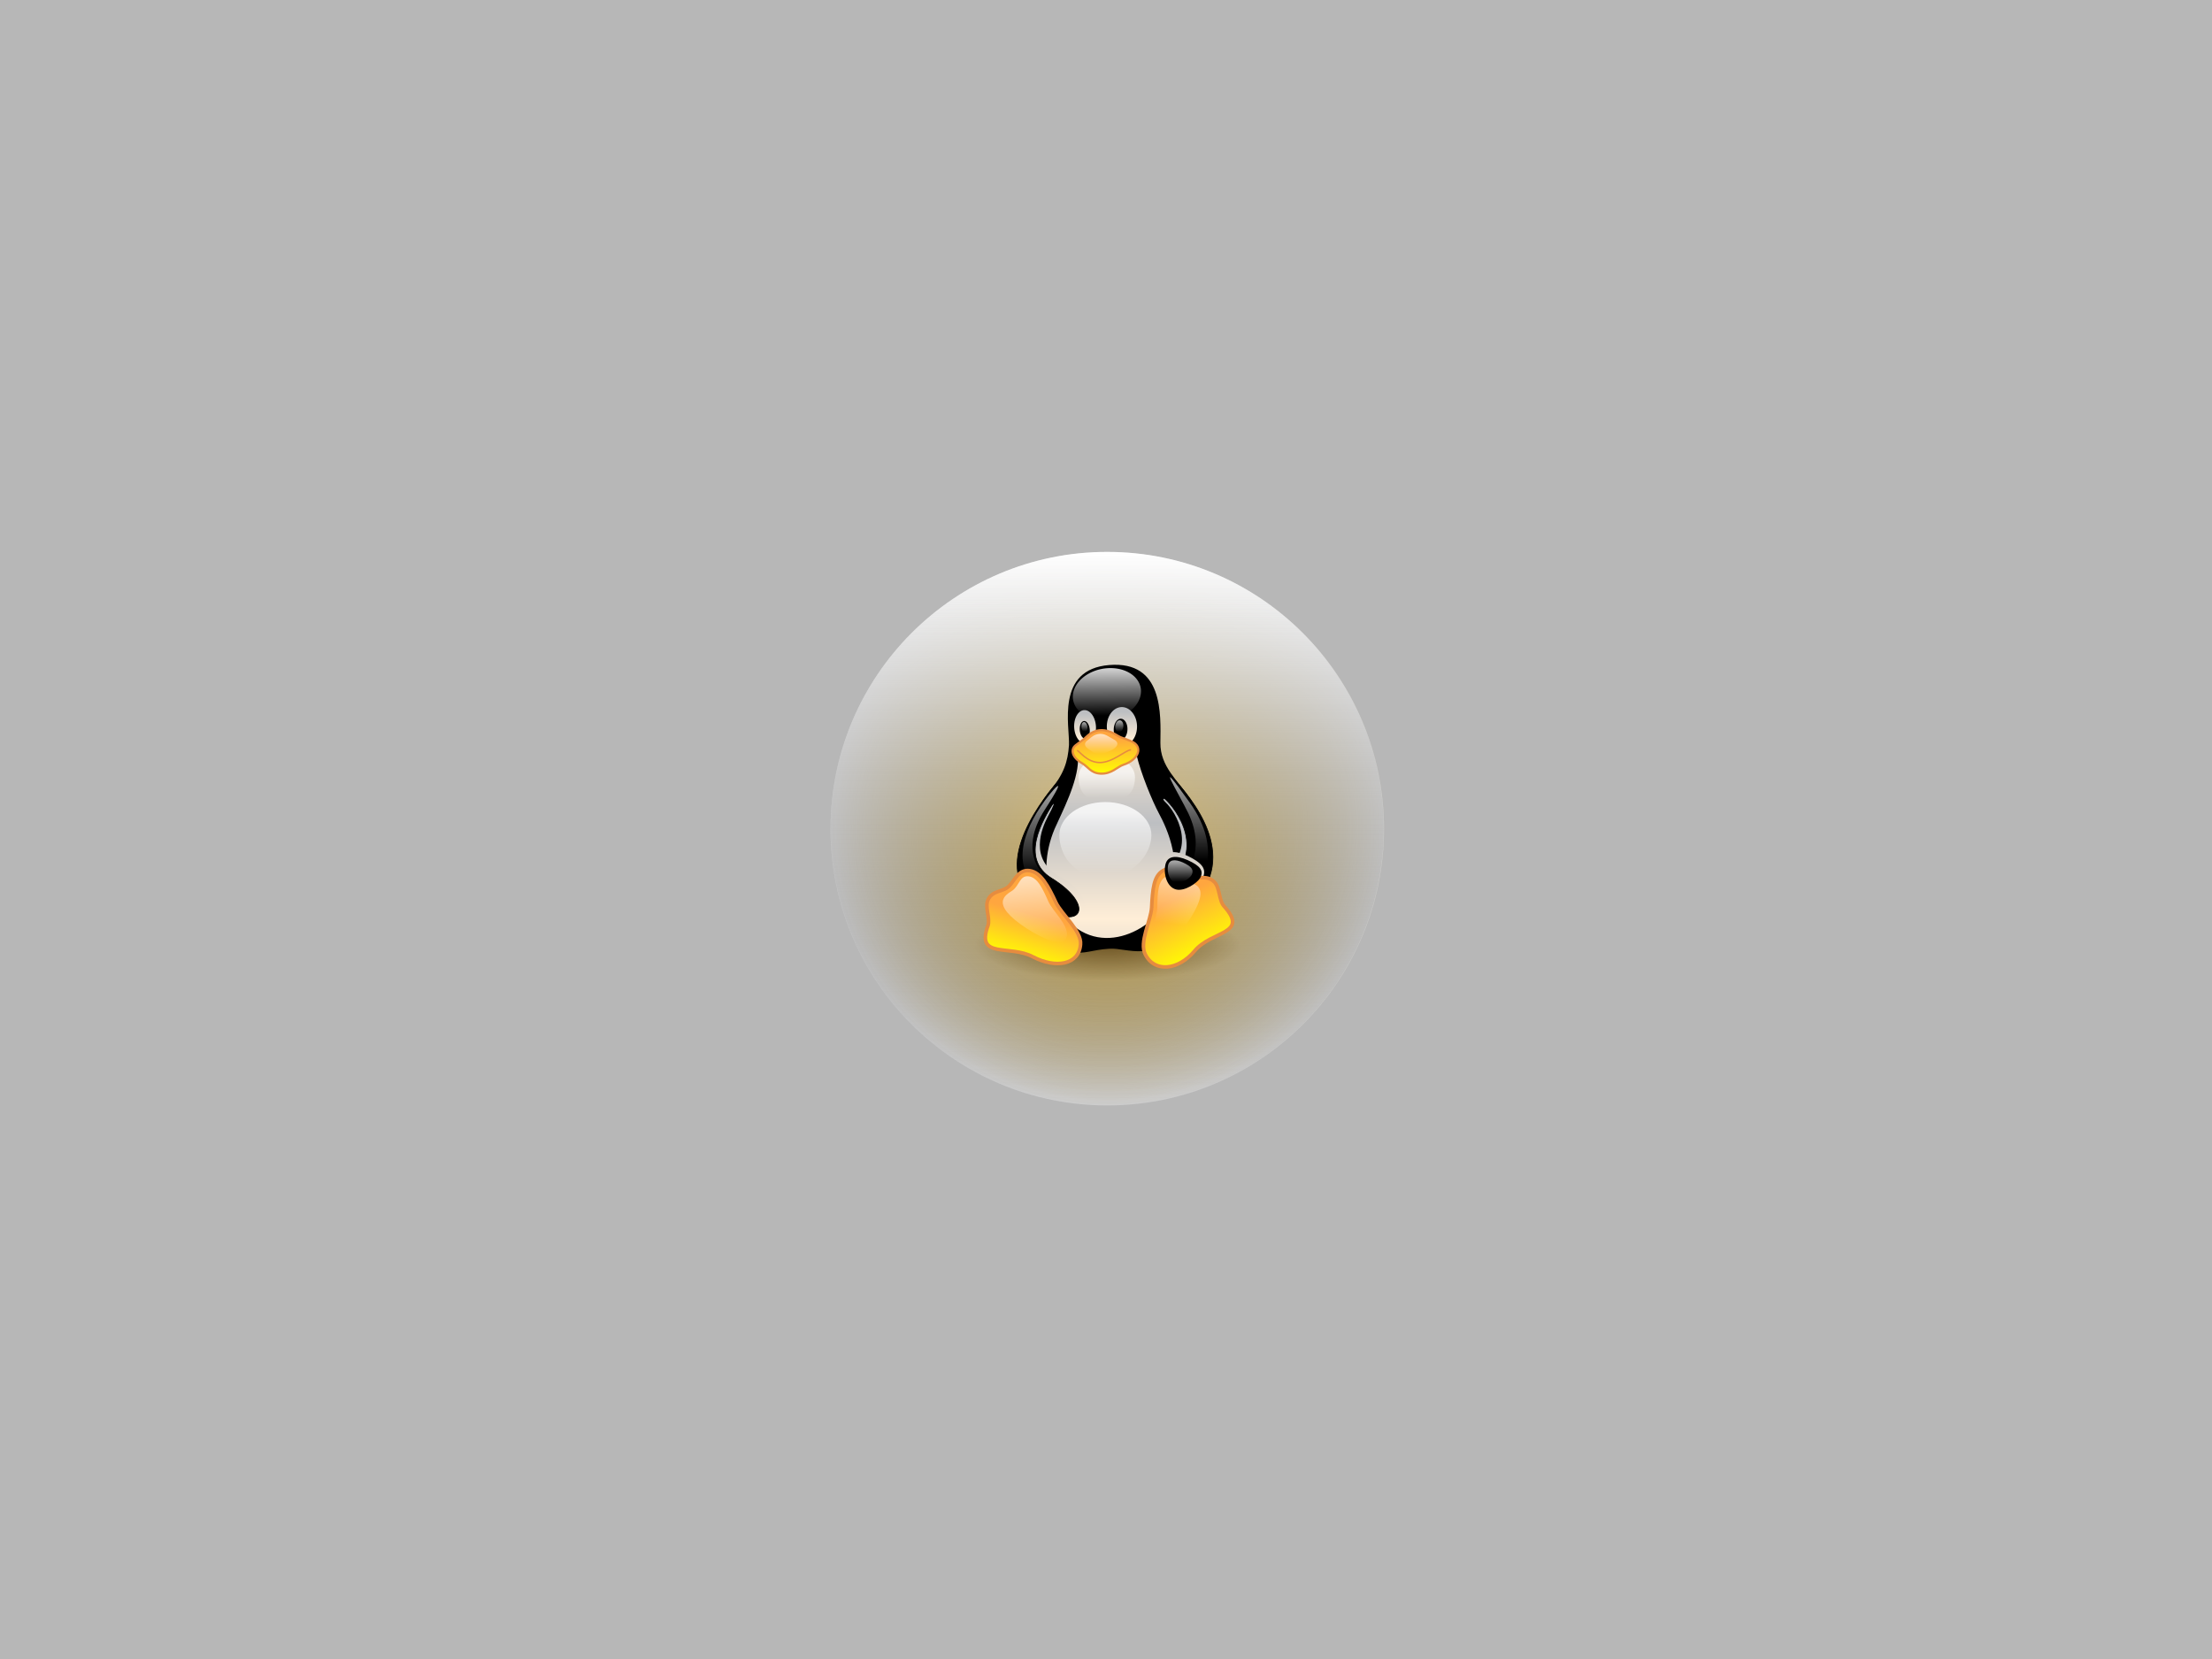 <?xml version="1.0" encoding="UTF-8" standalone="no"?>
<!-- Created with Inkscape (http://www.inkscape.org/) -->

<svg
   xmlns:osb="http://www.openswatchbook.org/uri/2009/osb"
   xmlns:dc="http://purl.org/dc/elements/1.1/"
   xmlns:cc="http://creativecommons.org/ns#"
   xmlns:rdf="http://www.w3.org/1999/02/22-rdf-syntax-ns#"
   xmlns:svg="http://www.w3.org/2000/svg"
   xmlns="http://www.w3.org/2000/svg"
   xmlns:xlink="http://www.w3.org/1999/xlink"
   xmlns:sodipodi="http://sodipodi.sourceforge.net/DTD/sodipodi-0.dtd"
   xmlns:inkscape="http://www.inkscape.org/namespaces/inkscape"
   id="svg3004"
   version="1.1"
   inkscape:version="0.48.5 r10040"
   width="640"
   height="480"
   xml:space="preserve"
   sodipodi:docname="linux-grub.svg"
   inkscape:export-filename="cuckoo-light-linux-grub.png"
   inkscape:export-xdpi="90"
   inkscape:export-ydpi="90"><rect width="100%" height="100%" fill="#808080" stroke="none"/><defs
     id="defs3008"><linearGradient
       inkscape:collect="always"
       id="linearGradient4814"><stop
         style="stop-color:#ffba4e;stop-opacity:1;"
         offset="0"
         id="stop4816" /><stop
         style="stop-color:#ffba4e;stop-opacity:0;"
         offset="1"
         id="stop4818" /></linearGradient><linearGradient
       inkscape:collect="always"
       id="linearGradient5047"><stop
         style="stop-color:#fdd005;stop-opacity:1;"
         offset="0"
         id="stop5049" /><stop
         style="stop-color:#fdd005;stop-opacity:0;"
         offset="1"
         id="stop5051" /></linearGradient><linearGradient
       id="linearGradient4164"><stop
         style="stop-color:#a80030;stop-opacity:1;"
         offset="0"
         id="stop4166" /><stop
         style="stop-color:#a80030;stop-opacity:0;"
         offset="1"
         id="stop4168" /></linearGradient><linearGradient
       inkscape:collect="always"
       id="linearGradient5303"><stop
         style="stop-color:#f26711;stop-opacity:1;"
         offset="0"
         id="stop5305" /><stop
         style="stop-color:#f26711;stop-opacity:0;"
         offset="1"
         id="stop5307" /></linearGradient><linearGradient
       inkscape:collect="always"
       id="linearGradient5267"><stop
         style="stop-color:#666666;stop-opacity:1;"
         offset="0"
         id="stop5269" /><stop
         style="stop-color:#666666;stop-opacity:0;"
         offset="1"
         id="stop5271" /></linearGradient><linearGradient
       id="linearGradient5251"
       osb:paint="solid"><stop
         style="stop-color:#666666;stop-opacity:1;"
         offset="0"
         id="stop5253" /></linearGradient><linearGradient
       inkscape:collect="always"
       xlink:href="#linearGradient5267"
       id="linearGradient5273"
       x1="-395.365"
       y1="-212.642"
       x2="4.763"
       y2="-212.642"
       gradientUnits="userSpaceOnUse" /><radialGradient
       inkscape:collect="always"
       xlink:href="#linearGradient5303"
       id="radialGradient5325"
       cx="-163.148"
       cy="-366.263"
       fx="-163.148"
       fy="-366.263"
       r="144.094"
       gradientTransform="matrix(1,0,0,0.934,0,-24.216)"
       gradientUnits="userSpaceOnUse" /><radialGradient
       inkscape:collect="always"
       xlink:href="#linearGradient4164"
       id="radialGradient4170"
       cx="1447.778"
       cy="-272.917"
       fx="1447.778"
       fy="-272.917"
       r="223.333"
       gradientTransform="matrix(1,0,0,0.975,0,-6.789)"
       gradientUnits="userSpaceOnUse" /><radialGradient
       inkscape:collect="always"
       xlink:href="#linearGradient4164-9"
       id="radialGradient4170-9"
       cx="1447.778"
       cy="-272.917"
       fx="1447.778"
       fy="-272.917"
       r="223.333"
       gradientTransform="matrix(1,0,0,0.975,0,-6.789)"
       gradientUnits="userSpaceOnUse" /><linearGradient
       inkscape:collect="always"
       id="linearGradient4164-9"><stop
         style="stop-color:#a80030;stop-opacity:1;"
         offset="0"
         id="stop4166-0" /><stop
         style="stop-color:#a80030;stop-opacity:0;"
         offset="1"
         id="stop4168-2" /></linearGradient><radialGradient
       r="223.333"
       fy="-272.917"
       fx="1447.778"
       cy="-272.917"
       cx="1447.778"
       gradientTransform="matrix(1,0,0,0.975,0,-6.789)"
       gradientUnits="userSpaceOnUse"
       id="radialGradient4206"
       xlink:href="#linearGradient4164-9"
       inkscape:collect="always" /><radialGradient
       inkscape:collect="always"
       xlink:href="#linearGradient4164"
       id="radialGradient14319"
       gradientUnits="userSpaceOnUse"
       gradientTransform="matrix(1,0,0,0.975,0,-6.789)"
       cx="1447.778"
       cy="-272.917"
       fx="1447.778"
       fy="-272.917"
       r="223.333" /><linearGradient
       inkscape:collect="always"
       xlink:href="#linearGradient5267"
       id="linearGradient14321"
       gradientUnits="userSpaceOnUse"
       x1="-395.365"
       y1="-212.642"
       x2="4.763"
       y2="-212.642" /><linearGradient
       inkscape:collect="always"
       xlink:href="#linearGradient5267"
       id="linearGradient14345"
       gradientUnits="userSpaceOnUse"
       x1="-395.365"
       y1="-212.642"
       x2="4.763"
       y2="-212.642" /><radialGradient
       inkscape:collect="always"
       xlink:href="#linearGradient4164"
       id="radialGradient14347"
       gradientUnits="userSpaceOnUse"
       gradientTransform="matrix(1,0,0,0.975,0,-6.789)"
       cx="1447.778"
       cy="-272.917"
       fx="1447.778"
       fy="-272.917"
       r="223.333" /><radialGradient
       inkscape:collect="always"
       xlink:href="#linearGradient4164"
       id="radialGradient14931"
       gradientUnits="userSpaceOnUse"
       gradientTransform="matrix(1,0,0,0.975,0,-6.789)"
       cx="1447.778"
       cy="-272.917"
       fx="1447.778"
       fy="-272.917"
       r="223.333" /><linearGradient
       inkscape:collect="always"
       xlink:href="#linearGradient5267"
       id="linearGradient14933"
       gradientUnits="userSpaceOnUse"
       x1="-395.365"
       y1="-212.642"
       x2="4.763"
       y2="-212.642" /><radialGradient
       inkscape:collect="always"
       xlink:href="#linearGradient4164"
       id="radialGradient14961"
       gradientUnits="userSpaceOnUse"
       gradientTransform="matrix(1,0,0,0.975,0,-6.789)"
       cx="1447.778"
       cy="-272.917"
       fx="1447.778"
       fy="-272.917"
       r="223.333" /><linearGradient
       inkscape:collect="always"
       xlink:href="#linearGradient5267"
       id="linearGradient14963"
       gradientUnits="userSpaceOnUse"
       x1="-395.365"
       y1="-212.642"
       x2="4.763"
       y2="-212.642" /><radialGradient
       inkscape:collect="always"
       xlink:href="#linearGradient4164"
       id="radialGradient14989"
       gradientUnits="userSpaceOnUse"
       gradientTransform="matrix(1,0,0,0.975,0,-6.789)"
       cx="1447.778"
       cy="-272.917"
       fx="1447.778"
       fy="-272.917"
       r="223.333" /><linearGradient
       inkscape:collect="always"
       xlink:href="#linearGradient5267"
       id="linearGradient14991"
       gradientUnits="userSpaceOnUse"
       x1="-395.365"
       y1="-212.642"
       x2="4.763"
       y2="-212.642" /><linearGradient
       inkscape:collect="always"
       xlink:href="#linearGradient5267"
       id="linearGradient15015"
       gradientUnits="userSpaceOnUse"
       x1="-395.365"
       y1="-212.642"
       x2="4.763"
       y2="-212.642" /><linearGradient
       inkscape:collect="always"
       xlink:href="#linearGradient5267"
       id="linearGradient3725"
       gradientUnits="userSpaceOnUse"
       x1="-395.365"
       y1="-212.642"
       x2="4.763"
       y2="-212.642" /><radialGradient
       r="125.556"
       fy="-292.917"
       fx="-318.889"
       cy="-292.917"
       cx="-318.889"
       gradientTransform="matrix(1,0,0,1.062,0,18.145)"
       gradientUnits="userSpaceOnUse"
       id="radialGradient3812"
       xlink:href="#linearGradient3787-8"
       inkscape:collect="always" /><linearGradient
       inkscape:collect="always"
       id="linearGradient3787-8"><stop
         style="stop-color:#000000;stop-opacity:1;"
         offset="0"
         id="stop3789-9" /><stop
         style="stop-color:#000000;stop-opacity:0;"
         offset="1"
         id="stop3791-4" /></linearGradient><radialGradient
       r="125.556"
       fy="-292.917"
       fx="-318.889"
       cy="-292.917"
       cx="-318.889"
       gradientTransform="matrix(1,0,0,1.062,0,18.145)"
       gradientUnits="userSpaceOnUse"
       id="radialGradient6789"
       xlink:href="#linearGradient3787-8"
       inkscape:collect="always" /><linearGradient
       inkscape:collect="always"
       xlink:href="#linearGradient5267"
       id="linearGradient4511"
       gradientUnits="userSpaceOnUse"
       x1="-395.365"
       y1="-212.642"
       x2="4.763"
       y2="-212.642" /><radialGradient
       inkscape:collect="always"
       xlink:href="#linearGradient5047"
       id="radialGradient5053"
       cx="1447.778"
       cy="-272.917"
       fx="1447.778"
       fy="-272.917"
       r="223.333"
       gradientTransform="matrix(1,0,0,0.975,0,-6.789)"
       gradientUnits="userSpaceOnUse" /><radialGradient
       inkscape:collect="always"
       xlink:href="#linearGradient3787-8"
       id="radialGradient5083"
       gradientUnits="userSpaceOnUse"
       gradientTransform="matrix(1,0,0,1.062,0,18.145)"
       cx="-318.889"
       cy="-292.917"
       fx="-318.889"
       fy="-292.917"
       r="125.556" /><radialGradient
       inkscape:collect="always"
       xlink:href="#linearGradient3787-8"
       id="radialGradient5117"
       gradientUnits="userSpaceOnUse"
       gradientTransform="matrix(1,0,0,1.062,0,18.145)"
       cx="-318.889"
       cy="-292.917"
       fx="-318.889"
       fy="-292.917"
       r="125.556" /><linearGradient
       inkscape:collect="always"
       xlink:href="#linearGradient5267"
       id="linearGradient5121"
       gradientUnits="userSpaceOnUse"
       x1="-395.365"
       y1="-212.642"
       x2="4.763"
       y2="-212.642" /><radialGradient
       xlink:href="#linearGradient172"
       id="radialGradient1399"
       gradientTransform="scale(1.045,0.957)"
       cx="446.778"
       cy="1219.412"
       fx="446.778"
       fy="1219.412"
       r="195.072"
       gradientUnits="userSpaceOnUse" /><linearGradient
       id="linearGradient172"><stop
         style="stop-color:#3f2600;stop-opacity:0.6;"
         offset="0"
         id="stop173" /><stop
         style="stop-color:#3f2600;stop-opacity:0;"
         offset="1"
         id="stop174" /></linearGradient><linearGradient
       xlink:href="#linearGradient153"
       id="linearGradient1401"
       gradientUnits="userSpaceOnUse"
       x1="400.578"
       y1="369.53"
       x2="400.844"
       y2="304.079"
       gradientTransform="scale(0.575,1.738)" /><linearGradient
       id="linearGradient153"><stop
         style="stop-color:#ffeed7;stop-opacity:1;"
         offset="0"
         id="stop154" /><stop
         style="stop-color:#bdbfc2;stop-opacity:1;"
         offset="1"
         id="stop155" /></linearGradient><linearGradient
       xlink:href="#linearGradient138"
       id="linearGradient1403"
       gradientUnits="userSpaceOnUse"
       x1="303.018"
       y1="237.932"
       x2="297.086"
       y2="330.096"
       gradientTransform="scale(1.116,0.896)" /><linearGradient
       id="linearGradient138"><stop
         style="stop-color:#ffffff;stop-opacity:0.8;"
         offset="0"
         id="stop139" /><stop
         style="stop-color:#ffffff;stop-opacity:0;"
         offset="1"
         id="stop140" /></linearGradient><linearGradient
       xlink:href="#linearGradient153"
       id="linearGradient1405"
       gradientUnits="userSpaceOnUse"
       gradientTransform="scale(0.816,1.225)"
       x1="378.938"
       y1="278.602"
       x2="380.273"
       y2="243.916" /><linearGradient
       id="linearGradient3563"><stop
         style="stop-color:#ffeed7;stop-opacity:1;"
         offset="0"
         id="stop3565" /><stop
         style="stop-color:#bdbfc2;stop-opacity:1;"
         offset="1"
         id="stop3567" /></linearGradient><linearGradient
       xlink:href="#linearGradient153"
       id="linearGradient1407"
       gradientUnits="userSpaceOnUse"
       x1="381.387"
       y1="277.495"
       x2="380.552"
       y2="245.683"
       gradientTransform="scale(0.816,1.225)" /><linearGradient
       id="linearGradient3570"><stop
         style="stop-color:#ffeed7;stop-opacity:1;"
         offset="0"
         id="stop3572" /><stop
         style="stop-color:#bdbfc2;stop-opacity:1;"
         offset="1"
         id="stop3574" /></linearGradient><linearGradient
       xlink:href="#linearGradient167"
       id="linearGradient1409"
       gradientUnits="userSpaceOnUse"
       gradientTransform="scale(0.816,1.225)"
       x1="379.096"
       y1="240.927"
       x2="376.796"
       y2="281.016" /><linearGradient
       id="linearGradient167"><stop
         style="stop-color:#ffffff;stop-opacity:0.65;"
         offset="0"
         id="stop168" /><stop
         style="stop-color:#ffffff;stop-opacity:0;"
         offset="1"
         id="stop169" /></linearGradient><linearGradient
       xlink:href="#linearGradient167"
       id="linearGradient1411"
       gradientUnits="userSpaceOnUse"
       x1="389.635"
       y1="242.282"
       x2="387.069"
       y2="281.325"
       gradientTransform="scale(0.816,1.225)" /><linearGradient
       id="linearGradient3581"><stop
         style="stop-color:#ffffff;stop-opacity:0.65;"
         offset="0"
         id="stop3583" /><stop
         style="stop-color:#ffffff;stop-opacity:0;"
         offset="1"
         id="stop3585" /></linearGradient><linearGradient
       xlink:href="#linearGradient153"
       id="linearGradient1413"
       gradientUnits="userSpaceOnUse"
       spreadMethod="reflect"
       x1="437.579"
       y1="528.872"
       x2="437.579"
       y2="394.104"
       gradientTransform="scale(0.813,1.23)" /><linearGradient
       id="linearGradient3588"><stop
         style="stop-color:#ffeed7;stop-opacity:1;"
         offset="0"
         id="stop3590" /><stop
         style="stop-color:#bdbfc2;stop-opacity:1;"
         offset="1"
         id="stop3592" /></linearGradient><linearGradient
       xlink:href="#linearGradient153"
       id="linearGradient1415"
       gradientUnits="userSpaceOnUse"
       x1="375.173"
       y1="419.785"
       x2="377.485"
       y2="324.038"
       gradientTransform="scale(0.65,1.539)" /><linearGradient
       id="linearGradient3595"><stop
         style="stop-color:#ffeed7;stop-opacity:1;"
         offset="0"
         id="stop3597" /><stop
         style="stop-color:#bdbfc2;stop-opacity:1;"
         offset="1"
         id="stop3599" /></linearGradient><linearGradient
       xlink:href="#linearGradient138"
       id="linearGradient1417"
       gradientUnits="userSpaceOnUse"
       x1="320.751"
       y1="498.178"
       x2="321.322"
       y2="614.504"
       gradientTransform="scale(1.075,0.93)" /><linearGradient
       id="linearGradient3602"><stop
         style="stop-color:#ffffff;stop-opacity:0.8;"
         offset="0"
         id="stop3604" /><stop
         style="stop-color:#ffffff;stop-opacity:0;"
         offset="1"
         id="stop3606" /></linearGradient><linearGradient
       xlink:href="#linearGradient167"
       id="linearGradient1419"
       gradientUnits="userSpaceOnUse"
       x1="322.483"
       y1="435.268"
       x2="323.251"
       y2="488.483"
       gradientTransform="scale(1.077,0.929)" /><linearGradient
       id="linearGradient3609"><stop
         style="stop-color:#ffffff;stop-opacity:0.65;"
         offset="0"
         id="stop3611" /><stop
         style="stop-color:#ffffff;stop-opacity:0;"
         offset="1"
         id="stop3613" /></linearGradient><linearGradient
       xlink:href="#linearGradient167"
       id="linearGradient1421"
       gradientUnits="userSpaceOnUse"
       x1="411.221"
       y1="242.944"
       x2="411.221"
       y2="331.449"
       gradientTransform="scale(0.572,1.749)" /><linearGradient
       id="linearGradient3616"><stop
         style="stop-color:#ffffff;stop-opacity:0.65;"
         offset="0"
         id="stop3618" /><stop
         style="stop-color:#ffffff;stop-opacity:0;"
         offset="1"
         id="stop3620" /></linearGradient><linearGradient
       xlink:href="#linearGradient167"
       id="linearGradient1423"
       gradientUnits="userSpaceOnUse"
       x1="867.345"
       y1="234.739"
       x2="867.335"
       y2="314.839"
       gradientTransform="scale(0.573,1.746)" /><linearGradient
       id="linearGradient3623"><stop
         style="stop-color:#ffffff;stop-opacity:0.65;"
         offset="0"
         id="stop3625" /><stop
         style="stop-color:#ffffff;stop-opacity:0;"
         offset="1"
         id="stop3627" /></linearGradient><linearGradient
       xlink:href="#linearGradient162"
       id="linearGradient1425"
       gradientUnits="userSpaceOnUse"
       x1="236.254"
       y1="657.111"
       x2="212.51"
       y2="737.412"
       gradientTransform="scale(1.012,0.989)" /><linearGradient
       id="linearGradient162"><stop
         style="stop-color:#ffa63f;stop-opacity:1;"
         offset="0"
         id="stop163" /><stop
         style="stop-color:#ffff00;stop-opacity:1;"
         offset="1"
         id="stop164" /></linearGradient><linearGradient
       xlink:href="#linearGradient153"
       id="linearGradient1427"
       gradientUnits="userSpaceOnUse"
       x1="381.566"
       y1="655.731"
       x2="279.643"
       y2="386.666"
       gradientTransform="scale(1.065,0.939)" /><linearGradient
       id="linearGradient3634"><stop
         style="stop-color:#ffeed7;stop-opacity:1;"
         offset="0"
         id="stop3636" /><stop
         style="stop-color:#bdbfc2;stop-opacity:1;"
         offset="1"
         id="stop3638" /></linearGradient><linearGradient
       xlink:href="#linearGradient162"
       id="linearGradient1429"
       gradientUnits="userSpaceOnUse"
       x1="218.117"
       y1="630.305"
       x2="203.127"
       y2="737.854"
       gradientTransform="scale(1.01,0.99)" /><linearGradient
       id="linearGradient3641"><stop
         style="stop-color:#ffa63f;stop-opacity:1;"
         offset="0"
         id="stop3643" /><stop
         style="stop-color:#ffff00;stop-opacity:1;"
         offset="1"
         id="stop3645" /></linearGradient><linearGradient
       xlink:href="#linearGradient167"
       id="linearGradient1431"
       gradientUnits="userSpaceOnUse"
       gradientTransform="scale(1.008,0.992)"
       x1="117.89"
       y1="587.236"
       x2="182.245"
       y2="704.731" /><linearGradient
       id="linearGradient3648"><stop
         style="stop-color:#ffffff;stop-opacity:0.65;"
         offset="0"
         id="stop3650" /><stop
         style="stop-color:#ffffff;stop-opacity:0;"
         offset="1"
         id="stop3652" /></linearGradient><linearGradient
       xlink:href="#linearGradient167"
       id="linearGradient1433"
       gradientUnits="userSpaceOnUse"
       x1="223.101"
       y1="570.418"
       x2="230.535"
       y2="710.977"
       gradientTransform="scale(1,1)" /><linearGradient
       id="linearGradient3655"><stop
         style="stop-color:#ffffff;stop-opacity:0.65;"
         offset="0"
         id="stop3657" /><stop
         style="stop-color:#ffffff;stop-opacity:0;"
         offset="1"
         id="stop3659" /></linearGradient><linearGradient
       xlink:href="#linearGradient167"
       id="linearGradient1435"
       gradientUnits="userSpaceOnUse"
       x1="316.94"
       y1="474.018"
       x2="371.609"
       y2="582.635"
       gradientTransform="scale(1.065,0.939)" /><linearGradient
       id="linearGradient3662"><stop
         style="stop-color:#ffffff;stop-opacity:0.65;"
         offset="0"
         id="stop3664" /><stop
         style="stop-color:#ffffff;stop-opacity:0;"
         offset="1"
         id="stop3666" /></linearGradient><linearGradient
       xlink:href="#linearGradient162"
       id="linearGradient1437"
       gradientUnits="userSpaceOnUse"
       x1="284.687"
       y1="410.463"
       x2="285.459"
       y2="485.699"
       gradientTransform="scale(1.219,0.821)" /><linearGradient
       id="linearGradient3669"><stop
         style="stop-color:#ffa63f;stop-opacity:1;"
         offset="0"
         id="stop3671" /><stop
         style="stop-color:#ffff00;stop-opacity:1;"
         offset="1"
         id="stop3673" /></linearGradient><linearGradient
       xlink:href="#linearGradient167"
       id="linearGradient1439"
       gradientUnits="userSpaceOnUse"
       x1="288.824"
       y1="398.854"
       x2="288.376"
       y2="482.559"
       gradientTransform="scale(1.222,0.818)" /><linearGradient
       id="linearGradient3676"><stop
         style="stop-color:#ffffff;stop-opacity:0.65;"
         offset="0"
         id="stop3678" /><stop
         style="stop-color:#ffffff;stop-opacity:0;"
         offset="1"
         id="stop3680" /></linearGradient><linearGradient
       inkscape:collect="always"
       xlink:href="#linearGradient167"
       id="linearGradient3977"
       gradientUnits="userSpaceOnUse"
       gradientTransform="matrix(0.138,0,0,-0.088,66.465,179.777)"
       x1="288.824"
       y1="398.854"
       x2="288.376"
       y2="482.559" /><linearGradient
       inkscape:collect="always"
       xlink:href="#linearGradient162"
       id="linearGradient3981"
       gradientUnits="userSpaceOnUse"
       gradientTransform="matrix(0.274,0,0,-0.185,29.244,219.231)"
       x1="284.687"
       y1="410.463"
       x2="285.459"
       y2="485.699" /><linearGradient
       inkscape:collect="always"
       xlink:href="#linearGradient167"
       id="linearGradient3984"
       gradientUnits="userSpaceOnUse"
       gradientTransform="matrix(0.067,-0.029,-0.022,-0.058,126.218,131.84)"
       x1="316.94"
       y1="474.018"
       x2="371.609"
       y2="582.635" /><linearGradient
       inkscape:collect="always"
       xlink:href="#linearGradient167"
       id="linearGradient3988"
       gradientUnits="userSpaceOnUse"
       gradientTransform="matrix(0.181,0.009,-0.003,-0.188,39.81,194.219)"
       x1="223.101"
       y1="570.418"
       x2="230.535"
       y2="710.977" /><linearGradient
       inkscape:collect="always"
       xlink:href="#linearGradient167"
       id="linearGradient3991"
       gradientUnits="userSpaceOnUse"
       gradientTransform="matrix(-0.171,-0.062,0.076,-0.171,124.384,200.673)"
       x1="117.89"
       y1="587.236"
       x2="182.245"
       y2="704.731" /><linearGradient
       inkscape:collect="always"
       xlink:href="#linearGradient162"
       id="linearGradient3994"
       gradientUnits="userSpaceOnUse"
       gradientTransform="matrix(-0.212,-0.077,0.085,-0.207,126.905,227.563)"
       x1="218.117"
       y1="630.305"
       x2="203.127"
       y2="737.854" /><linearGradient
       inkscape:collect="always"
       xlink:href="#linearGradient153"
       id="linearGradient3997"
       gradientUnits="userSpaceOnUse"
       gradientTransform="matrix(0.115,-0.051,-0.04,-0.104,121.908,163.83)"
       x1="381.566"
       y1="655.731"
       x2="279.643"
       y2="386.666" /><linearGradient
       inkscape:collect="always"
       xlink:href="#linearGradient162"
       id="linearGradient4000"
       gradientUnits="userSpaceOnUse"
       gradientTransform="matrix(0.227,0,0,-0.222,29.244,219.231)"
       x1="236.254"
       y1="657.111"
       x2="212.51"
       y2="737.412" /><linearGradient
       inkscape:collect="always"
       xlink:href="#linearGradient167"
       id="linearGradient4003"
       gradientUnits="userSpaceOnUse"
       gradientTransform="matrix(0.129,0,0,-0.393,29.244,219.231)"
       x1="867.345"
       y1="234.739"
       x2="867.335"
       y2="314.839" /><linearGradient
       inkscape:collect="always"
       xlink:href="#linearGradient167"
       id="linearGradient4006"
       gradientUnits="userSpaceOnUse"
       gradientTransform="matrix(0.129,0,0,-0.393,29.244,219.231)"
       x1="411.221"
       y1="242.944"
       x2="411.221"
       y2="331.449" /><linearGradient
       inkscape:collect="always"
       xlink:href="#linearGradient167"
       id="linearGradient4009"
       gradientUnits="userSpaceOnUse"
       gradientTransform="matrix(0.23,0,0,-0.178,33.771,207.102)"
       x1="322.483"
       y1="435.268"
       x2="323.251"
       y2="488.483" /><linearGradient
       inkscape:collect="always"
       xlink:href="#linearGradient138"
       id="linearGradient4012"
       gradientUnits="userSpaceOnUse"
       gradientTransform="matrix(0.252,0,0,-0.205,26.471,216.722)"
       x1="320.751"
       y1="498.178"
       x2="321.322"
       y2="614.504" /><linearGradient
       inkscape:collect="always"
       xlink:href="#linearGradient153"
       id="linearGradient4016"
       gradientUnits="userSpaceOnUse"
       gradientTransform="matrix(0.162,0.013,0.028,-0.36,15.385,218.949)"
       x1="375.173"
       y1="419.785"
       x2="377.485"
       y2="324.038" /><linearGradient
       inkscape:collect="always"
       xlink:href="#linearGradient153"
       id="linearGradient4019"
       gradientUnits="userSpaceOnUse"
       gradientTransform="matrix(0.183,0,0,-0.277,29.244,219.362)"
       spreadMethod="reflect"
       x1="437.579"
       y1="528.872"
       x2="437.579"
       y2="394.104" /><linearGradient
       inkscape:collect="always"
       xlink:href="#linearGradient167"
       id="linearGradient4022"
       gradientUnits="userSpaceOnUse"
       gradientTransform="matrix(0.052,0.006,0.009,-0.088,76.714,168.412)"
       x1="389.635"
       y1="242.282"
       x2="387.069"
       y2="281.325" /><linearGradient
       inkscape:collect="always"
       xlink:href="#linearGradient167"
       id="linearGradient4025"
       gradientUnits="userSpaceOnUse"
       gradientTransform="matrix(-0.071,0.005,-0.01,-0.105,142.223,173.446)"
       x1="379.096"
       y1="240.927"
       x2="376.796"
       y2="281.016" /><linearGradient
       inkscape:collect="always"
       xlink:href="#linearGradient153"
       id="linearGradient4030"
       gradientUnits="userSpaceOnUse"
       gradientTransform="matrix(-0.266,-0.007,0.007,-0.342,213.094,240.328)"
       x1="381.387"
       y1="277.495"
       x2="380.552"
       y2="245.683" /><linearGradient
       inkscape:collect="always"
       xlink:href="#linearGradient153"
       id="linearGradient4033"
       gradientUnits="userSpaceOnUse"
       gradientTransform="matrix(0.192,0.011,0.017,-0.296,21.923,221.05)"
       x1="378.938"
       y1="278.602"
       x2="380.273"
       y2="243.916" /><linearGradient
       inkscape:collect="always"
       xlink:href="#linearGradient138"
       id="linearGradient4036"
       gradientUnits="userSpaceOnUse"
       gradientTransform="matrix(0.254,0.014,-0.007,-0.193,32.246,211.722)"
       x1="303.018"
       y1="237.932"
       x2="297.086"
       y2="330.096" /><linearGradient
       inkscape:collect="always"
       xlink:href="#linearGradient153"
       id="linearGradient4040"
       gradientUnits="userSpaceOnUse"
       gradientTransform="matrix(-0.174,0.002,-0.007,-0.46,206.999,241.81)"
       x1="400.578"
       y1="369.53"
       x2="400.844"
       y2="304.079" /><radialGradient
       inkscape:collect="always"
       xlink:href="#linearGradient172"
       id="radialGradient4044"
       gradientUnits="userSpaceOnUse"
       gradientTransform="matrix(0.267,0,0,-0.071,-11.097,149.128)"
       cx="446.778"
       cy="1219.412"
       fx="446.778"
       fy="1219.412"
       r="195.072" /><radialGradient
       inkscape:collect="always"
       xlink:href="#linearGradient4814"
       id="radialGradient4820"
       cx="1447.778"
       cy="-272.917"
       fx="1447.778"
       fy="-272.917"
       r="223.333"
       gradientTransform="matrix(1,0,0,0.975,0,-6.789)"
       gradientUnits="userSpaceOnUse" /><radialGradient
       inkscape:collect="always"
       xlink:href="#linearGradient3787-8-8"
       id="radialGradient4017"
       gradientUnits="userSpaceOnUse"
       gradientTransform="matrix(1,0,0,1.062,0,18.145)"
       cx="-318.889"
       cy="-292.917"
       fx="-318.889"
       fy="-292.917"
       r="125.556" /><linearGradient
       inkscape:collect="always"
       id="linearGradient3787-8-8"><stop
         style="stop-color:#000000;stop-opacity:1;"
         offset="0"
         id="stop3789-9-5" /><stop
         style="stop-color:#000000;stop-opacity:0;"
         offset="1"
         id="stop3791-4-5" /></linearGradient><radialGradient
       inkscape:collect="always"
       xlink:href="#linearGradient5013"
       id="radialGradient4015"
       gradientUnits="userSpaceOnUse"
       gradientTransform="matrix(1,0,0,0.975,0,-6.789)"
       cx="1447.778"
       cy="-272.917"
       fx="1447.778"
       fy="-272.917"
       r="223.333" /><linearGradient
       inkscape:collect="always"
       id="linearGradient5013"><stop
         style="stop-color:#ffc42b;stop-opacity:1;"
         offset="0"
         id="stop5015" /><stop
         style="stop-color:#ffc42b;stop-opacity:0;"
         offset="1"
         id="stop5017" /></linearGradient><linearGradient
       inkscape:collect="always"
       xlink:href="#linearGradient5267-0"
       id="linearGradient4013"
       gradientUnits="userSpaceOnUse"
       x1="-395.365"
       y1="-212.642"
       x2="4.763"
       y2="-212.642" /><linearGradient
       id="linearGradient5267-0"><stop
         style="stop-color:#ffffff;stop-opacity:1;"
         offset="0"
         id="stop5269-7" /><stop
         style="stop-color:#666666;stop-opacity:0;"
         offset="1"
         id="stop5271-7" /></linearGradient><radialGradient
       inkscape:collect="always"
       xlink:href="#linearGradient172-9"
       id="radialGradient3203"
       gradientUnits="userSpaceOnUse"
       gradientTransform="matrix(0.267,0,0,-0.071,-11.097,149.128)"
       cx="446.778"
       cy="1219.412"
       fx="446.778"
       fy="1219.412"
       r="195.072" /><linearGradient
       id="linearGradient172-9"><stop
         style="stop-color:#3f2600;stop-opacity:0.6;"
         offset="0"
         id="stop173-5" /><stop
         style="stop-color:#3f2600;stop-opacity:0;"
         offset="1"
         id="stop174-7" /></linearGradient><linearGradient
       inkscape:collect="always"
       xlink:href="#linearGradient153-3"
       id="linearGradient3205"
       gradientUnits="userSpaceOnUse"
       gradientTransform="matrix(-0.174,0.002,-0.007,-0.46,206.999,241.81)"
       x1="400.578"
       y1="369.53"
       x2="400.844"
       y2="304.079" /><linearGradient
       id="linearGradient153-3"><stop
         style="stop-color:#ffeed7;stop-opacity:1;"
         offset="0"
         id="stop154-8" /><stop
         style="stop-color:#bdbfc2;stop-opacity:1;"
         offset="1"
         id="stop155-9" /></linearGradient><linearGradient
       inkscape:collect="always"
       xlink:href="#linearGradient138-2"
       id="linearGradient3207"
       gradientUnits="userSpaceOnUse"
       gradientTransform="matrix(0.254,0.014,-0.007,-0.193,32.246,211.722)"
       x1="303.018"
       y1="237.932"
       x2="297.086"
       y2="330.096" /><linearGradient
       id="linearGradient138-2"><stop
         style="stop-color:#ffffff;stop-opacity:0.8;"
         offset="0"
         id="stop139-6" /><stop
         style="stop-color:#ffffff;stop-opacity:0;"
         offset="1"
         id="stop140-0" /></linearGradient><linearGradient
       inkscape:collect="always"
       xlink:href="#linearGradient153-3"
       id="linearGradient3209"
       gradientUnits="userSpaceOnUse"
       gradientTransform="matrix(0.192,0.011,0.017,-0.296,21.923,221.05)"
       x1="378.938"
       y1="278.602"
       x2="380.273"
       y2="243.916" /><linearGradient
       id="linearGradient4468"><stop
         style="stop-color:#ffeed7;stop-opacity:1;"
         offset="0"
         id="stop4470" /><stop
         style="stop-color:#bdbfc2;stop-opacity:1;"
         offset="1"
         id="stop4472" /></linearGradient><linearGradient
       inkscape:collect="always"
       xlink:href="#linearGradient153-3"
       id="linearGradient3211"
       gradientUnits="userSpaceOnUse"
       gradientTransform="matrix(-0.266,-0.007,0.007,-0.342,213.094,240.328)"
       x1="381.387"
       y1="277.495"
       x2="380.552"
       y2="245.683" /><linearGradient
       id="linearGradient4475"><stop
         style="stop-color:#ffeed7;stop-opacity:1;"
         offset="0"
         id="stop4477" /><stop
         style="stop-color:#bdbfc2;stop-opacity:1;"
         offset="1"
         id="stop4479" /></linearGradient><linearGradient
       inkscape:collect="always"
       xlink:href="#linearGradient167-5"
       id="linearGradient3213"
       gradientUnits="userSpaceOnUse"
       gradientTransform="matrix(-0.071,0.005,-0.01,-0.105,142.223,173.446)"
       x1="379.096"
       y1="240.927"
       x2="376.796"
       y2="281.016" /><linearGradient
       id="linearGradient167-5"><stop
         style="stop-color:#ffffff;stop-opacity:0.65;"
         offset="0"
         id="stop168-6" /><stop
         style="stop-color:#ffffff;stop-opacity:0;"
         offset="1"
         id="stop169-7" /></linearGradient><linearGradient
       inkscape:collect="always"
       xlink:href="#linearGradient167-5"
       id="linearGradient3215"
       gradientUnits="userSpaceOnUse"
       gradientTransform="matrix(0.052,0.006,0.009,-0.088,76.714,168.412)"
       x1="389.635"
       y1="242.282"
       x2="387.069"
       y2="281.325" /><linearGradient
       id="linearGradient4486"><stop
         style="stop-color:#ffffff;stop-opacity:0.65;"
         offset="0"
         id="stop4488" /><stop
         style="stop-color:#ffffff;stop-opacity:0;"
         offset="1"
         id="stop4490" /></linearGradient><linearGradient
       inkscape:collect="always"
       xlink:href="#linearGradient153-3"
       id="linearGradient3217"
       gradientUnits="userSpaceOnUse"
       gradientTransform="matrix(0.183,0,0,-0.277,29.244,219.362)"
       spreadMethod="reflect"
       x1="437.579"
       y1="528.872"
       x2="437.579"
       y2="394.104" /><linearGradient
       id="linearGradient4493"><stop
         style="stop-color:#ffeed7;stop-opacity:1;"
         offset="0"
         id="stop4495" /><stop
         style="stop-color:#bdbfc2;stop-opacity:1;"
         offset="1"
         id="stop4497" /></linearGradient><linearGradient
       inkscape:collect="always"
       xlink:href="#linearGradient153-3"
       id="linearGradient3219"
       gradientUnits="userSpaceOnUse"
       gradientTransform="matrix(0.162,0.013,0.028,-0.36,15.385,218.949)"
       x1="375.173"
       y1="419.785"
       x2="377.485"
       y2="324.038" /><linearGradient
       id="linearGradient4500"><stop
         style="stop-color:#ffeed7;stop-opacity:1;"
         offset="0"
         id="stop4502" /><stop
         style="stop-color:#bdbfc2;stop-opacity:1;"
         offset="1"
         id="stop4504" /></linearGradient><linearGradient
       inkscape:collect="always"
       xlink:href="#linearGradient138-2"
       id="linearGradient3221"
       gradientUnits="userSpaceOnUse"
       gradientTransform="matrix(0.252,0,0,-0.205,26.471,216.722)"
       x1="320.751"
       y1="498.178"
       x2="321.322"
       y2="614.504" /><linearGradient
       id="linearGradient4507"><stop
         style="stop-color:#ffffff;stop-opacity:0.8;"
         offset="0"
         id="stop4509" /><stop
         style="stop-color:#ffffff;stop-opacity:0;"
         offset="1"
         id="stop4511" /></linearGradient><linearGradient
       inkscape:collect="always"
       xlink:href="#linearGradient167-5"
       id="linearGradient3223"
       gradientUnits="userSpaceOnUse"
       gradientTransform="matrix(0.23,0,0,-0.178,33.771,207.102)"
       x1="322.483"
       y1="435.268"
       x2="323.251"
       y2="488.483" /><linearGradient
       id="linearGradient4514"><stop
         style="stop-color:#ffffff;stop-opacity:0.65;"
         offset="0"
         id="stop4516" /><stop
         style="stop-color:#ffffff;stop-opacity:0;"
         offset="1"
         id="stop4518" /></linearGradient><linearGradient
       inkscape:collect="always"
       xlink:href="#linearGradient167-5"
       id="linearGradient3225"
       gradientUnits="userSpaceOnUse"
       gradientTransform="matrix(0.129,0,0,-0.393,29.244,219.231)"
       x1="411.221"
       y1="242.944"
       x2="411.221"
       y2="331.449" /><linearGradient
       id="linearGradient4521"><stop
         style="stop-color:#ffffff;stop-opacity:0.65;"
         offset="0"
         id="stop4523" /><stop
         style="stop-color:#ffffff;stop-opacity:0;"
         offset="1"
         id="stop4525" /></linearGradient><linearGradient
       inkscape:collect="always"
       xlink:href="#linearGradient167-5"
       id="linearGradient3227"
       gradientUnits="userSpaceOnUse"
       gradientTransform="matrix(0.129,0,0,-0.393,29.244,219.231)"
       x1="867.345"
       y1="234.739"
       x2="867.335"
       y2="314.839" /><linearGradient
       id="linearGradient4528"><stop
         style="stop-color:#ffffff;stop-opacity:0.65;"
         offset="0"
         id="stop4530" /><stop
         style="stop-color:#ffffff;stop-opacity:0;"
         offset="1"
         id="stop4532" /></linearGradient><linearGradient
       inkscape:collect="always"
       xlink:href="#linearGradient162-2"
       id="linearGradient3229"
       gradientUnits="userSpaceOnUse"
       gradientTransform="matrix(0.227,0,0,-0.222,29.244,219.231)"
       x1="236.254"
       y1="657.111"
       x2="212.51"
       y2="737.412" /><linearGradient
       id="linearGradient162-2"><stop
         style="stop-color:#ffa63f;stop-opacity:1;"
         offset="0"
         id="stop163-4" /><stop
         style="stop-color:#ffff00;stop-opacity:1;"
         offset="1"
         id="stop164-2" /></linearGradient><linearGradient
       inkscape:collect="always"
       xlink:href="#linearGradient153-3"
       id="linearGradient3231"
       gradientUnits="userSpaceOnUse"
       gradientTransform="matrix(0.115,-0.051,-0.04,-0.104,121.908,163.83)"
       x1="381.566"
       y1="655.731"
       x2="279.643"
       y2="386.666" /><linearGradient
       id="linearGradient4539"><stop
         style="stop-color:#ffeed7;stop-opacity:1;"
         offset="0"
         id="stop4541" /><stop
         style="stop-color:#bdbfc2;stop-opacity:1;"
         offset="1"
         id="stop4543" /></linearGradient><linearGradient
       inkscape:collect="always"
       xlink:href="#linearGradient162-2"
       id="linearGradient3233"
       gradientUnits="userSpaceOnUse"
       gradientTransform="matrix(-0.212,-0.077,0.085,-0.207,126.905,227.563)"
       x1="218.117"
       y1="630.305"
       x2="203.127"
       y2="737.854" /><linearGradient
       id="linearGradient4546"><stop
         style="stop-color:#ffa63f;stop-opacity:1;"
         offset="0"
         id="stop4548" /><stop
         style="stop-color:#ffff00;stop-opacity:1;"
         offset="1"
         id="stop4550" /></linearGradient><linearGradient
       inkscape:collect="always"
       xlink:href="#linearGradient167-5"
       id="linearGradient3235"
       gradientUnits="userSpaceOnUse"
       gradientTransform="matrix(-0.171,-0.062,0.076,-0.171,124.384,200.673)"
       x1="117.89"
       y1="587.236"
       x2="182.245"
       y2="704.731" /><linearGradient
       id="linearGradient4553"><stop
         style="stop-color:#ffffff;stop-opacity:0.65;"
         offset="0"
         id="stop4555" /><stop
         style="stop-color:#ffffff;stop-opacity:0;"
         offset="1"
         id="stop4557" /></linearGradient><linearGradient
       inkscape:collect="always"
       xlink:href="#linearGradient167-5"
       id="linearGradient3237"
       gradientUnits="userSpaceOnUse"
       gradientTransform="matrix(0.181,0.009,-0.003,-0.188,39.81,194.219)"
       x1="223.101"
       y1="570.418"
       x2="230.535"
       y2="710.977" /><linearGradient
       id="linearGradient4560"><stop
         style="stop-color:#ffffff;stop-opacity:0.65;"
         offset="0"
         id="stop4562" /><stop
         style="stop-color:#ffffff;stop-opacity:0;"
         offset="1"
         id="stop4564" /></linearGradient><linearGradient
       inkscape:collect="always"
       xlink:href="#linearGradient167-5"
       id="linearGradient3239"
       gradientUnits="userSpaceOnUse"
       gradientTransform="matrix(0.067,-0.029,-0.022,-0.058,126.218,131.84)"
       x1="316.94"
       y1="474.018"
       x2="371.609"
       y2="582.635" /><linearGradient
       id="linearGradient4567"><stop
         style="stop-color:#ffffff;stop-opacity:0.65;"
         offset="0"
         id="stop4569" /><stop
         style="stop-color:#ffffff;stop-opacity:0;"
         offset="1"
         id="stop4571" /></linearGradient><linearGradient
       inkscape:collect="always"
       xlink:href="#linearGradient162-2"
       id="linearGradient3241"
       gradientUnits="userSpaceOnUse"
       gradientTransform="matrix(0.274,0,0,-0.185,29.244,219.231)"
       x1="284.687"
       y1="410.463"
       x2="285.459"
       y2="485.699" /><linearGradient
       id="linearGradient4574"><stop
         style="stop-color:#ffa63f;stop-opacity:1;"
         offset="0"
         id="stop4576" /><stop
         style="stop-color:#ffff00;stop-opacity:1;"
         offset="1"
         id="stop4578" /></linearGradient><linearGradient
       inkscape:collect="always"
       xlink:href="#linearGradient167-5"
       id="linearGradient3243"
       gradientUnits="userSpaceOnUse"
       gradientTransform="matrix(0.138,0,0,-0.088,66.465,179.777)"
       x1="288.824"
       y1="398.854"
       x2="288.376"
       y2="482.559" /><linearGradient
       id="linearGradient4581"><stop
         style="stop-color:#ffffff;stop-opacity:0.65;"
         offset="0"
         id="stop4583" /><stop
         style="stop-color:#ffffff;stop-opacity:0;"
         offset="1"
         id="stop4585" /></linearGradient><radialGradient
       inkscape:collect="always"
       xlink:href="#linearGradient172-9"
       id="radialGradient4067"
       gradientUnits="userSpaceOnUse"
       gradientTransform="matrix(0.267,0,0,-0.071,-11.097,149.128)"
       cx="446.778"
       cy="1219.412"
       fx="446.778"
       fy="1219.412"
       r="195.072" /><linearGradient
       inkscape:collect="always"
       xlink:href="#linearGradient153-3"
       id="linearGradient4069"
       gradientUnits="userSpaceOnUse"
       gradientTransform="matrix(-0.174,0.002,-0.007,-0.46,206.999,241.81)"
       x1="400.578"
       y1="369.53"
       x2="400.844"
       y2="304.079" /><linearGradient
       inkscape:collect="always"
       xlink:href="#linearGradient138-2"
       id="linearGradient4071"
       gradientUnits="userSpaceOnUse"
       gradientTransform="matrix(0.254,0.014,-0.007,-0.193,32.246,211.722)"
       x1="303.018"
       y1="237.932"
       x2="297.086"
       y2="330.096" /><linearGradient
       inkscape:collect="always"
       xlink:href="#linearGradient153-3"
       id="linearGradient4073"
       gradientUnits="userSpaceOnUse"
       gradientTransform="matrix(0.192,0.011,0.017,-0.296,21.923,221.05)"
       x1="378.938"
       y1="278.602"
       x2="380.273"
       y2="243.916" /><linearGradient
       inkscape:collect="always"
       xlink:href="#linearGradient153-3"
       id="linearGradient4075"
       gradientUnits="userSpaceOnUse"
       gradientTransform="matrix(-0.266,-0.007,0.007,-0.342,213.094,240.328)"
       x1="381.387"
       y1="277.495"
       x2="380.552"
       y2="245.683" /><linearGradient
       inkscape:collect="always"
       xlink:href="#linearGradient167-5"
       id="linearGradient4077"
       gradientUnits="userSpaceOnUse"
       gradientTransform="matrix(-0.071,0.005,-0.01,-0.105,142.223,173.446)"
       x1="379.096"
       y1="240.927"
       x2="376.796"
       y2="281.016" /><linearGradient
       inkscape:collect="always"
       xlink:href="#linearGradient167-5"
       id="linearGradient4079"
       gradientUnits="userSpaceOnUse"
       gradientTransform="matrix(0.052,0.006,0.009,-0.088,76.714,168.412)"
       x1="389.635"
       y1="242.282"
       x2="387.069"
       y2="281.325" /><linearGradient
       inkscape:collect="always"
       xlink:href="#linearGradient153-3"
       id="linearGradient4081"
       gradientUnits="userSpaceOnUse"
       gradientTransform="matrix(0.183,0,0,-0.277,29.244,219.362)"
       spreadMethod="reflect"
       x1="437.579"
       y1="528.872"
       x2="437.579"
       y2="394.104" /><linearGradient
       inkscape:collect="always"
       xlink:href="#linearGradient153-3"
       id="linearGradient4083"
       gradientUnits="userSpaceOnUse"
       gradientTransform="matrix(0.162,0.013,0.028,-0.36,15.385,218.949)"
       x1="375.173"
       y1="419.785"
       x2="377.485"
       y2="324.038" /><linearGradient
       inkscape:collect="always"
       xlink:href="#linearGradient138-2"
       id="linearGradient4085"
       gradientUnits="userSpaceOnUse"
       gradientTransform="matrix(0.252,0,0,-0.205,26.471,216.722)"
       x1="320.751"
       y1="498.178"
       x2="321.322"
       y2="614.504" /><linearGradient
       inkscape:collect="always"
       xlink:href="#linearGradient167-5"
       id="linearGradient4087"
       gradientUnits="userSpaceOnUse"
       gradientTransform="matrix(0.23,0,0,-0.178,33.771,207.102)"
       x1="322.483"
       y1="435.268"
       x2="323.251"
       y2="488.483" /><linearGradient
       inkscape:collect="always"
       xlink:href="#linearGradient167-5"
       id="linearGradient4089"
       gradientUnits="userSpaceOnUse"
       gradientTransform="matrix(0.129,0,0,-0.393,29.244,219.231)"
       x1="411.221"
       y1="242.944"
       x2="411.221"
       y2="331.449" /><linearGradient
       inkscape:collect="always"
       xlink:href="#linearGradient167-5"
       id="linearGradient4091"
       gradientUnits="userSpaceOnUse"
       gradientTransform="matrix(0.129,0,0,-0.393,29.244,219.231)"
       x1="867.345"
       y1="234.739"
       x2="867.335"
       y2="314.839" /><linearGradient
       inkscape:collect="always"
       xlink:href="#linearGradient162-2"
       id="linearGradient4093"
       gradientUnits="userSpaceOnUse"
       gradientTransform="matrix(0.227,0,0,-0.222,29.244,219.231)"
       x1="236.254"
       y1="657.111"
       x2="212.51"
       y2="737.412" /><linearGradient
       inkscape:collect="always"
       xlink:href="#linearGradient153-3"
       id="linearGradient4095"
       gradientUnits="userSpaceOnUse"
       gradientTransform="matrix(0.115,-0.051,-0.04,-0.104,121.908,163.83)"
       x1="381.566"
       y1="655.731"
       x2="279.643"
       y2="386.666" /><linearGradient
       inkscape:collect="always"
       xlink:href="#linearGradient162-2"
       id="linearGradient4097"
       gradientUnits="userSpaceOnUse"
       gradientTransform="matrix(-0.212,-0.077,0.085,-0.207,126.905,227.563)"
       x1="218.117"
       y1="630.305"
       x2="203.127"
       y2="737.854" /><linearGradient
       inkscape:collect="always"
       xlink:href="#linearGradient167-5"
       id="linearGradient4099"
       gradientUnits="userSpaceOnUse"
       gradientTransform="matrix(-0.171,-0.062,0.076,-0.171,124.384,200.673)"
       x1="117.89"
       y1="587.236"
       x2="182.245"
       y2="704.731" /><linearGradient
       inkscape:collect="always"
       xlink:href="#linearGradient167-5"
       id="linearGradient4101"
       gradientUnits="userSpaceOnUse"
       gradientTransform="matrix(0.181,0.009,-0.003,-0.188,39.81,194.219)"
       x1="223.101"
       y1="570.418"
       x2="230.535"
       y2="710.977" /><linearGradient
       inkscape:collect="always"
       xlink:href="#linearGradient167-5"
       id="linearGradient4103"
       gradientUnits="userSpaceOnUse"
       gradientTransform="matrix(0.067,-0.029,-0.022,-0.058,126.218,131.84)"
       x1="316.94"
       y1="474.018"
       x2="371.609"
       y2="582.635" /><linearGradient
       inkscape:collect="always"
       xlink:href="#linearGradient162-2"
       id="linearGradient4105"
       gradientUnits="userSpaceOnUse"
       gradientTransform="matrix(0.274,0,0,-0.185,29.244,219.231)"
       x1="284.687"
       y1="410.463"
       x2="285.459"
       y2="485.699" /><linearGradient
       inkscape:collect="always"
       xlink:href="#linearGradient167-5"
       id="linearGradient4107"
       gradientUnits="userSpaceOnUse"
       gradientTransform="matrix(0.138,0,0,-0.088,66.465,179.777)"
       x1="288.824"
       y1="398.854"
       x2="288.376"
       y2="482.559" /><linearGradient
       inkscape:collect="always"
       xlink:href="#linearGradient5267-0"
       id="linearGradient4109"
       gradientUnits="userSpaceOnUse"
       x1="-395.365"
       y1="-212.642"
       x2="4.763"
       y2="-212.642" /><radialGradient
       inkscape:collect="always"
       xlink:href="#linearGradient5013"
       id="radialGradient4111"
       gradientUnits="userSpaceOnUse"
       gradientTransform="matrix(1,0,0,0.975,0,-6.789)"
       cx="1447.778"
       cy="-272.917"
       fx="1447.778"
       fy="-272.917"
       r="223.333" /><radialGradient
       inkscape:collect="always"
       xlink:href="#linearGradient3787-8-8"
       id="radialGradient4113"
       gradientUnits="userSpaceOnUse"
       gradientTransform="matrix(1,0,0,1.062,0,18.145)"
       cx="-318.889"
       cy="-292.917"
       fx="-318.889"
       fy="-292.917"
       r="125.556" /></defs><sodipodi:namedview
     pagecolor="#ffffff"
     bordercolor="#666666"
     borderopacity="1"
     objecttolerance="10"
     gridtolerance="10"
     guidetolerance="10"
     inkscape:pageopacity="0"
     inkscape:pageshadow="2"
     inkscape:window-width="1920"
     inkscape:window-height="1036"
     id="namedview3006"
     showgrid="false"
     inkscape:zoom="1.4"
     inkscape:cx="327.7679"
     inkscape:cy="242.3731"
     inkscape:window-x="0"
     inkscape:window-y="25"
     inkscape:window-maximized="1"
     inkscape:current-layer="g3012" /><g
     id="g3012"
     inkscape:groupmode="layer"
     inkscape:label="ink_ext_XXXXXX"
     transform="matrix(1.25,0,0,-1.25,0,480)"><rect
       style="fill:#b7b7b7;fill-opacity:1;stroke:none"
       id="rect3036"
       width="512"
       height="384"
       x="0"
       y="-384"
       transform="scale(1,-1)" /><g
       id="g4115"
       transform="matrix(0.593,0,0,0.593,-199.111,-64)"><path
         transform="matrix(1.088,0,0,-1.008,913.295,91.62)"
         d="m -34.286,-337.679 c 0,59.173 -44.452,107.143 -99.286,107.143 -54.834,0 -99.286,-47.969 -99.286,-107.143 0,-59.173 44.452,-107.143 99.286,-107.143 54.834,0 99.286,47.969 99.286,107.143 z"
         sodipodi:ry="107.14286"
         sodipodi:rx="99.285713"
         sodipodi:cy="-337.67856"
         sodipodi:cx="-133.57143"
         id="path3219"
         style="fill:#cdcdcd;fill-opacity:1;fill-rule:nonzero;stroke:none"
         sodipodi:type="arc" /><path
         transform="matrix(0,0.86,0.81,0,1005.263,706.301)"
         d="m -193.333,-292.917 c 0,73.638 -56.213,133.333 -125.556,133.333 -69.342,0 -125.556,-59.695 -125.556,-133.333 0,-73.638 56.213,-133.333 125.556,-133.333 69.342,0 125.556,59.695 125.556,133.333 z"
         sodipodi:ry="133.33333"
         sodipodi:rx="125.55556"
         sodipodi:cy="-292.91666"
         sodipodi:cx="-318.88889"
         id="path5277-0"
         style="opacity:0.75;fill:url(#radialGradient4113);fill-opacity:1;fill-rule:evenodd;stroke:none"
         sodipodi:type="arc" /><path
         transform="matrix(0.484,0,0,-0.496,67.881,296.656)"
         d="m 1671.111,-272.917 c 0,120.275 -99.99,217.778 -223.333,217.778 -123.344,0 -223.333,-97.502 -223.333,-217.778 0,-120.275 99.99,-217.778 223.333,-217.778 123.344,0 223.333,97.502 223.333,217.778 z"
         sodipodi:ry="217.77777"
         sodipodi:rx="223.33333"
         sodipodi:cy="-272.91666"
         sodipodi:cx="1447.7778"
         id="path4162"
         style="fill:url(#radialGradient4111);fill-opacity:1;fill-rule:nonzero;stroke:none"
         sodipodi:type="arc" /><path
         transform="matrix(0,-0.54,-0.581,0,644.38,326.571)"
         d="m 4.763,-212.642 c 0,102.6 -89.572,185.774 -200.064,185.774 -110.493,0 -200.064,-83.174 -200.064,-185.774 0,-102.6 89.572,-185.774 200.064,-185.774 110.493,0 200.064,83.174 200.064,185.774 z"
         sodipodi:ry="185.77406"
         sodipodi:rx="200.06438"
         sodipodi:cy="-212.64204"
         sodipodi:cx="-195.30095"
         id="path3806"
         style="fill:url(#linearGradient4109);fill-opacity:1;fill-rule:evenodd;stroke:none"
         sodipodi:type="arc" /><g
         transform="translate(660,324)"
         id="g4822"><path
           style="fill:url(#radialGradient4067);stroke:none"
           id="path175"
           d="m 160,62.085 a 52,13.924 0 1 0 -104,0 52,13.924 0 0 0 104,0 z"
           inkscape:connector-curvature="0" /><path
           style="fill:#000000;stroke:none"
           d="m 79.529,77.063 c -5.034,7.246 -6.016,30.803 5.731,45.295 5.821,6.952 7.306,11.798 7.765,18.302 0.312,7.416 -5.245,29.557 15.714,31.244 21.229,1.694 20.089,-19.262 19.966,-30.351 -0.101,-9.363 6.875,-14.67 11.647,-21.968 8.832,-13.409 8.085,-36.496 -1.664,-48.992 C 126.34,54.949 115.764,61.733 108.74,61.164 95.587,60.444 95.152,53.43 79.529,77.063 z"
           id="path106"
           inkscape:connector-curvature="0" /><path
           style="fill:url(#linearGradient4069);stroke:none"
           d="m 130.808,118.214 c 3.646,-3.356 13.134,-18.461 -1.87,-27.859 -5.289,-3.273 4.716,-15.809 9.52,-9.736 8.477,10.901 3.071,28.261 -2.014,34.482 -3.453,4.41 -8.734,6.118 -5.636,3.114 z"
           id="path113"
           inkscape:connector-curvature="0" /><path
           style="fill:#000000;stroke:#000000;stroke-width:0.281"
           d="m 129.777,120.274 c 6.01,-4.856 16.953,-21.954 0.992,-33.059 -5.242,-3.463 4.645,-14.381 10.197,-8.796 19.303,19.412 -0.504,41.734 -7.322,49.408 -6.093,6.674 -11.491,-1.577 -3.868,-7.553 z"
           id="path111"
           inkscape:connector-curvature="0" /><path
           style="fill:url(#linearGradient4071);stroke:none"
           id="path114"
           d="m 121.128,161.321 a 13.396,9.984 10.178 0 0 -26.594,-1.499 13.396,9.984 10.178 1 0 26.594,1.499 z"
           inkscape:connector-curvature="0" /><path
           style="fill:url(#linearGradient4073);stroke:none"
           id="path115"
           d="m 103.542,148.078 a 4.252,6.563 3.269 1 0 -8.489,-0.492 4.252,6.563 3.269 0 0 8.489,0.492 z"
           inkscape:connector-curvature="0" /><path
           style="fill:url(#linearGradient4075);stroke:none"
           id="path116"
           d="m 107.797,147.801 a 5.894,7.583 0.566 1 1 11.784,0.322 5.894,7.583 0.566 0 1 -11.784,-0.322 z"
           inkscape:connector-curvature="0" /><path
           style="fill:#000000;stroke:none"
           id="path117"
           d="m 110.493,146.855 a 4.163,2.678 87.997 1 1 5.357,-0.011 4.163,2.678 87.997 0 1 -5.357,0.011 z"
           inkscape:connector-curvature="0" /><path
           style="fill:#000000;stroke:none"
           id="path118"
           d="m 101.116,146.83 a 1.947,3.462 4.936 0 0 -3.868,-0.47 1.947,3.462 4.936 1 0 3.868,0.47 z"
           inkscape:connector-curvature="0" /><path
           style="fill:url(#linearGradient4077);stroke:none"
           id="path121"
           d="m 111.108,148.169 a 2.333,1.567 83.33 1 1 3.126,-0.237 2.333,1.567 83.33 0 1 -3.126,0.237 z"
           inkscape:connector-curvature="0" /><path
           style="fill:url(#linearGradient4079);stroke:none"
           id="path122"
           d="m 100.212,147.839 a 1.169,1.956 5.583 1 0 -2.323,-0.266 1.169,1.956 5.583 0 0 2.323,0.266 z"
           inkscape:connector-curvature="0" /><path
           style="fill:url(#linearGradient4081);stroke:none"
           d="m 87.417,107.958 c 2.886,6.544 9.02,18.04 9.151,26.929 0,7.07 21.178,8.759 22.877,1.7 1.7,-7.059 6.013,-17.648 8.758,-22.746 2.745,-5.098 10.751,-21.294 2.223,-35.427 -7.681,-12.512 -30.969,-22.411 -43.401,1.699 -4.183,8.367 -3.437,18.735 0.392,27.845 z"
           id="path128"
           inkscape:connector-curvature="0" /><path
           style="fill:url(#linearGradient4083);stroke:none"
           d="M 84.807,112.814 C 82.341,108.146 77.209,95.87 89.717,89.153 103.181,82.022 103.117,67.345 86.955,74.328 72.18,80.64 78.712,106.146 82.844,112.248 c 2.709,4.274 6.773,9.506 1.963,0.566 z"
           id="path112"
           inkscape:connector-curvature="0" /><path
           style="fill:#000000;stroke:#000000;stroke-width:0.281"
           d="M 86.924,118.105 C 82.997,111.695 73.573,96.56 86.185,88.71 103.178,78.286 98.367,67.862 82.857,77.248 c -21.836,13.102 -2.659,39.49 6.101,49.546 9.994,11.288 1.923,-2.043 -2.034,-8.689 z"
           id="path109"
           inkscape:connector-curvature="0" /><path
           style="font-size:12px;fill:url(#linearGradient4085);stroke:none"
           d="m 125.197,105.474 c 0,-7.144 -6.857,-16.424 -18.628,-16.341 -12.14,-0.1 -17.321,9.197 -17.321,16.341 0,7.144 8.053,12.942 17.975,12.942 9.922,0 17.975,-5.798 17.975,-12.942 z"
           id="path125"
           inkscape:connector-curvature="0" /><path
           style="font-size:12px;fill:url(#linearGradient4087);stroke:none"
           d="m 118.791,127.958 c -0.131,-7.404 -4.949,-9.151 -11.046,-9.151 -6.098,0 -10.524,1.093 -11.046,9.151 0,5.051 4.949,7.974 11.046,7.974 6.097,0 11.046,-2.923 11.046,-7.974 z"
           id="path127"
           inkscape:connector-curvature="0" /><path
           style="fill:url(#linearGradient4089);stroke:none"
           d="m 81.926,116.586 c 3.984,6.07 12.371,15.373 1.569,-1.307 C 74.736,101.552 80.256,92.731 83.103,90.31 91.316,82.988 90.965,78.089 84.541,81.944 70.684,90.18 73.56,104.036 81.926,116.586 z"
           id="path129"
           inkscape:connector-curvature="0" /><path
           style="fill:url(#linearGradient4091);stroke:none"
           d="m 139.576,114.102 c -3.445,7.128 -14.421,25.163 0.523,4.183 13.596,-18.955 4.053,-32.159 2.353,-33.466 -1.699,-1.307 -7.451,-3.922 -5.752,0.654 1.699,4.575 10.172,13.261 2.876,28.629 z"
           id="path131"
           inkscape:connector-curvature="0" /><path
           style="fill:url(#linearGradient4093);stroke:#e68c3f;stroke-width:1.405"
           d="m 78.92,58.021 c -9.094,4.816 -22.318,-0.927 -17.517,12.158 0.962,2.977 -1.434,7.422 0.131,10.327 1.83,3.53 5.752,2.745 8.105,5.099 2.32,2.449 3.791,6.667 8.105,6.013 4.314,-0.654 7.183,-5.95 10.196,-12.419 2.222,-4.641 10.106,-11.168 9.59,-16.361 -0.606,-7.983 -9.675,-9.487 -18.61,-4.817 z"
           id="path132"
           inkscape:connector-curvature="0" /><path
           style="font-size:12px;fill:url(#linearGradient4095);stroke:none"
           d="m 145.205,88.73 c -1.397,-2.62 -7.157,-6.778 -10.996,-5.694 -3.917,1.063 -5.681,6.991 -4.914,11.478 0.712,5.053 4.914,5.304 10.182,2.812 5.665,-2.759 7.378,-5.124 5.727,-8.596 z"
           id="path177"
           inkscape:connector-curvature="0" /><path
           style="fill:url(#linearGradient4097);stroke:#e68c3f;stroke-width:1.405"
           d="m 142.026,60.266 c 6.67,8.089 21.477,6.43 11.491,17.52 -2.113,2.378 -1.482,7.532 -4.049,9.71 -3.053,2.67 -6.421,0.48 -9.515,1.876 -3.1,1.497 -6.34,4.406 -10.124,2.337 -3.784,-2.069 -4.191,-7.453 -4.548,-14.501 -0.313,-5.077 -4.939,-13.566 -2.483,-18.23 3.602,-7.233 12.868,-6.276 19.228,1.289 z"
           id="path133"
           inkscape:connector-curvature="0" /><path
           style="fill:url(#linearGradient4099);stroke:none"
           d="m 139.125,71.078 c 10.325,15.241 2.63,15.13 0.052,16.282 -2.585,1.235 -5.327,3.629 -8.367,1.942 -3.04,-1.686 -3.214,-6.098 -3.297,-11.875 -0.106,-4.161 -3.589,-11.076 -1.494,-14.937 2.513,-4.501 8.612,2.036 13.106,8.587 z"
           id="path134"
           inkscape:connector-curvature="0" /><path
           style="fill:url(#linearGradient4101);stroke:none"
           d="m 76.806,68.884 c -15.453,10.004 -8.224,13.4 -5.879,14.971 2.813,2.015 2.835,5.943 6.292,5.576 3.457,-0.366 5.469,-4.622 7.8,-9.908 1.721,-3.79 7.626,-8.798 7.204,-13.17 -0.557,-5.125 -8.724,-1.747 -15.418,2.531 z"
           id="path135"
           inkscape:connector-curvature="0" /><path
           style="font-size:12px;fill:#000000;stroke:none"
           d="m 144.278,88.872 c -1.204,-2.1 -6.168,-5.432 -9.477,-4.564 -3.376,0.852 -4.896,5.603 -4.235,9.199 0.614,4.05 4.235,4.251 8.776,2.253 4.882,-2.211 6.359,-4.106 4.936,-6.889 z"
           id="path136"
           inkscape:connector-curvature="0" /><path
           style="font-size:12px;fill:url(#linearGradient4103);stroke:none"
           d="m 140.951,90.048 c -0.767,-1.458 -4.039,-3.772 -6.282,-3.169 -2.288,0.591 -3.408,3.891 -3.036,6.388 0.33,2.812 2.762,2.952 5.858,1.565 3.329,-1.535 4.361,-2.851 3.461,-4.784 z"
           id="path137"
           inkscape:connector-curvature="0" /><path
           style="fill:url(#linearGradient4105);stroke:#e68c3f;stroke-width:0.843"
           d="m 98.941,143.063 c 1.607,1.522 5.579,6.086 13.033,1.294 1.386,-0.902 2.51,-0.984 5.177,-2.126 5.335,-2.192 2.784,-7.479 -2.866,-9.244 -2.419,-0.785 -4.618,-3.723 -9.024,-3.472 -3.763,0.22 -4.749,2.67 -7.06,4.026 -4.108,2.319 -4.714,5.454 -2.496,7.118 2.219,1.664 3.086,2.262 3.236,2.403 z"
           id="path119"
           inkscape:connector-curvature="0" /><path
           style="fill:none;stroke:#e68c3f;stroke-width:0.562"
           d="m 117.222,138.809 c -2.222,-0.131 -7.059,-4.968 -12.158,-4.968 -5.098,0 -8.105,4.706 -8.889,4.706"
           id="path120"
           inkscape:connector-curvature="0" /><path
           style="fill:url(#linearGradient4107);stroke:none"
           d="m 101.475,143.48 c 0.807,0.725 3.354,2.716 6.731,0.678 0.711,-0.404 1.446,-0.843 2.539,-1.443 2.164,-1.259 1.092,-3.073 -1.501,-4.221 -1.177,-0.482 -3.117,-1.545 -4.594,-1.47 -1.642,0.151 -2.703,1.221 -3.791,1.919 -1.996,1.318 -1.875,2.383 -0.948,3.269 0.701,0.609 1.489,1.201 1.564,1.268 z"
           id="path123"
           inkscape:connector-curvature="0" /></g></g></g></svg>